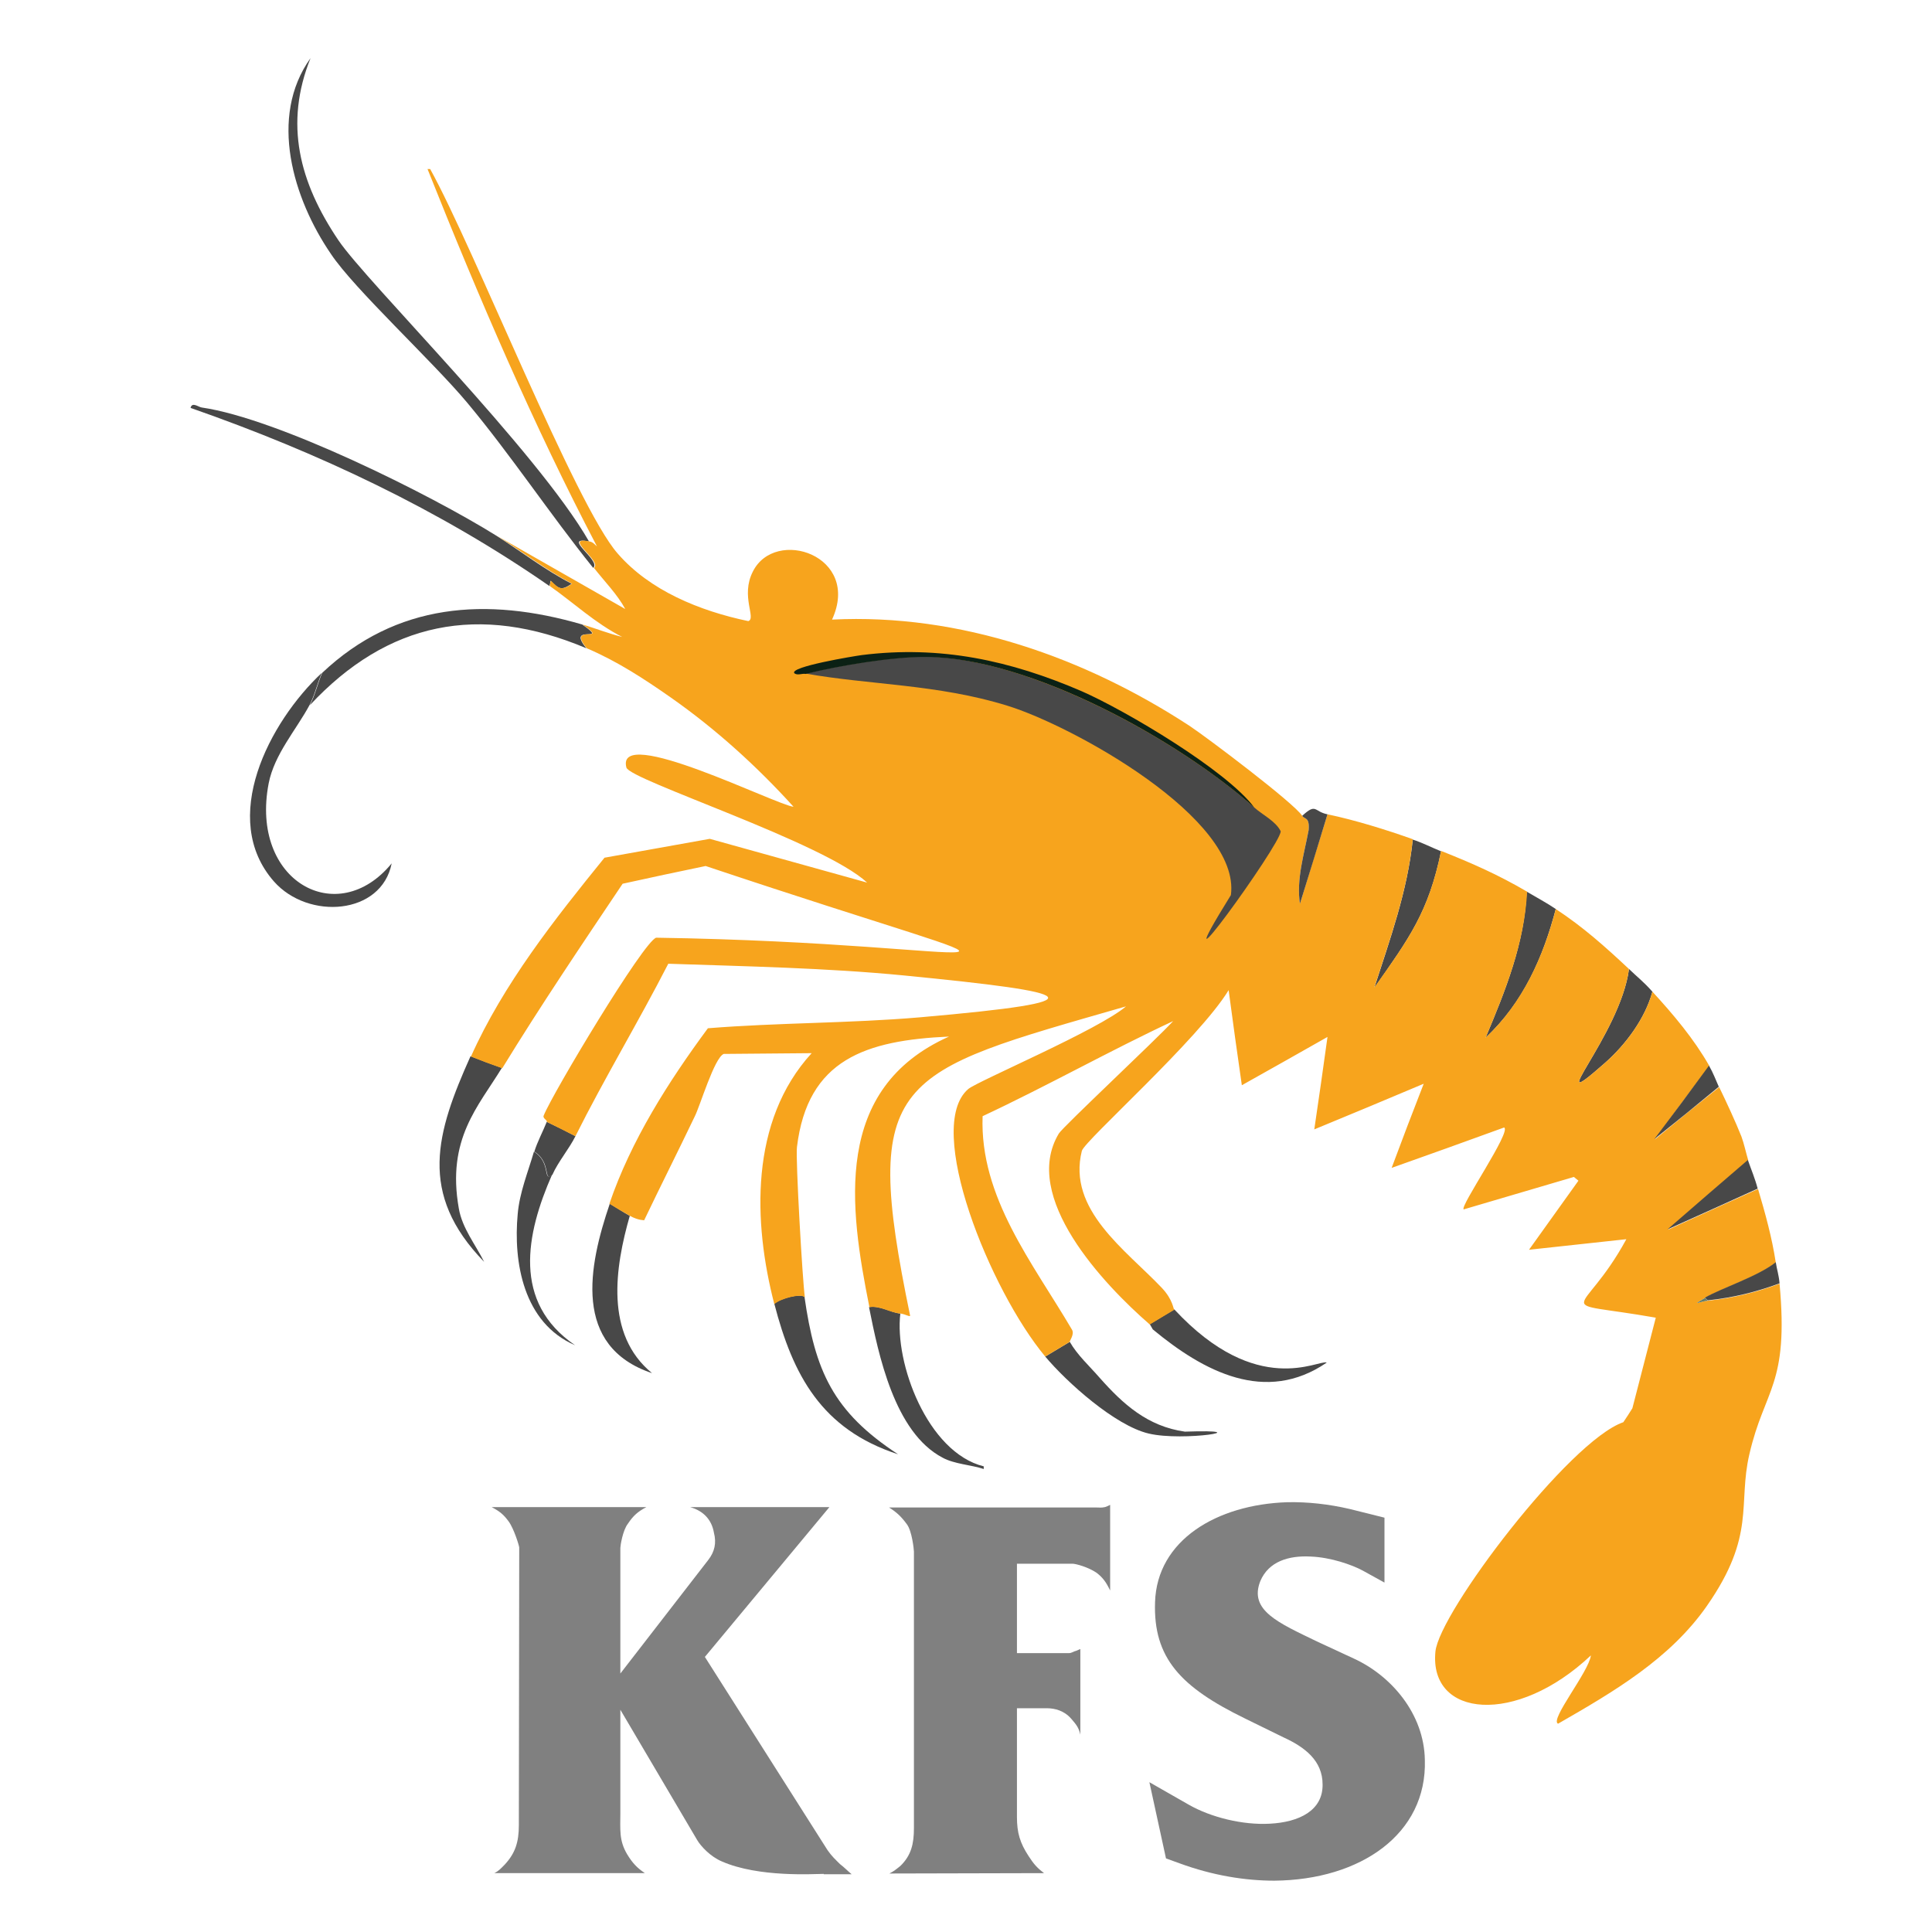 <?xml version="1.0" encoding="utf-8"?>
<!-- Generator: Adobe Illustrator 28.0.0, SVG Export Plug-In . SVG Version: 6.00 Build 0)  -->
<svg version="1.1" id="Calque_1" xmlns="http://www.w3.org/2000/svg" xmlns:xlink="http://www.w3.org/1999/xlink" x="0px" y="0px"
	 viewBox="0 0 512 512" style="enable-background:new 0 0 512 512;" xml:space="preserve">
<style type="text/css">
	.st0{display:none;}
	.st1{display:inline;fill:#C1C186;}
	.st2{display:inline;fill:#ADA37B;}
	.st3{display:inline;fill:#9B594C;}
	.st4{fill:#808080;}
	.st5{fill:#484848}
	.st6{fill:#f7a41d;}
	.st7{fill:#0B2115;}
	.st8{fill:#657C68;}
	.st9{fill:none;}
</style>
<g>
	<g id="Background_00000122702962386602814350000005901996467041675143_" class="st0">
		<path class="st1" d="M659.4-135.4c18.9,360.3,18.9,360.3,37.7,720.5c-378.3,19.8-378.3,19.8-756.6,39.6
			C-78.4,264.5-78.4,264.5-97.2-95.8C281.1-115.6,281.1-115.6,659.4-135.4z"/>
		<path class="st2" d="M147.2,484.1c24.6-0.6,13.1,0.9,19.8,3.9c5.1,2.3,46.1,1.4,61.7,3.8c11.9,1.9,23,7.5,34.9,9.5
			c-2,0.2-4.4,0.8-6.6,1.1c-27.1,2.8-53.4,10.7-80.4,14.1c-0.1,0.7-0.1,0.7-0.3,1.4c-14.5,1.2-124,11.4-113.5-16.3
			C68.8,486.2,132,484.5,147.2,484.1z"/>
		<path class="st2" d="M472.3,465.7c10.7-0.2,41.7,1.4,51,4.4c11.1,3.6,23.2,15.4,14.5,21.8c-7.4,5.5-57.5,9.3-69.5,10
			c-0.2-0.7-0.2-0.7-0.4-1.4c-34.1-0.3-68-5.2-102.1-4.5c-0.4,0-0.4,0-0.7,0c15-7.8,15-7.8,29.9-15.7c15.3-1.2,30.3-5.3,45.7-4.5
			C449.6,464.6,458.5,466,472.3,465.7z"/>
		<path class="st3" d="M468.2,501.9c-26.9,1.6-91.9,2.3-118.8,1.3c-2.8-0.1-6.7-0.3-9.3-1.6c7.5-0.7,22.6-2.5,25.6-5.6
			c34.2-0.6,68,4.3,102.1,4.5C468,501.2,468,501.2,468.2,501.9z"/>
		<path class="st3" d="M257.1,502.3c2,1.6,8.4,2.8,11.3,2.9c1.5,0.1,3-0.2,4.4-0.2c0,0.5,0.3,1.2-0.3,1.4
			c-4.5,1.8-84.7,10.4-96.1,11.4c0.1-0.7,0.1-0.7,0.3-1.4C203.7,513,230,505.2,257.1,502.3z"/>
	</g>
	<g>
		<g>
			<path class="st5" d="M53.5,108c20,2.9,60.3,22.9,78.1,34c6.6,4.2,12.9,9.1,19.9,12.7c-2.8,1.9-3.4,1.4-5.6-0.8
				c-0.1,0.7-0.1,0.7-0.3,1.4c-29.1-20.2-61.3-35.4-95.1-47.2C50.9,106.4,52.6,107.9,53.5,108z"/>
			<path class="st5" d="M82,186.9c-3.5,6.5-9.3,13-10.8,20.7c-5,25.9,18.2,38.8,32.6,21.2c-2.7,13.7-22.1,15.1-31.2,4.8
				C58,217,71.3,191.4,85.3,178.3C84.1,181,83.4,184.3,82,186.9z"/>
			<path class="st5" d="M154.3,165.5c7.6,5.3-4.5-0.5,1.1,6.3c-28.4-12-52.7-7-73.3,15.1c1.4-2.6,2.1-5.9,3.3-8.6
				C105,159.8,128.9,158.1,154.3,165.5z"/>
		</g>
		<g>
			<g>
				<path class="st5" d="M89.7,63.7c7.5,11.1,52.7,55.9,66.4,79.8c-7.5-1.5,3.4,5.1,1.1,7c-11.5-14.3-21.8-29.9-33.4-43.8
					c-9.1-10.9-30-30.2-36.1-39.4C77.7,52.7,71.1,31,82.3,15.4C75.3,32.8,79.3,48.3,89.7,63.7z"/>
				<path class="st5" d="M238.6,348.1c-1.6,13.1,7.2,36.8,22.1,40.5c0,0.4,0,0.4,0,0.7c-3.3-1.1-7.8-1.3-10.9-3
					c-12.8-6.7-17-27.4-19.5-39.9C233.3,345.9,235.9,347.8,238.6,348.1z"/>
				<path class="st5" d="M166.9,322.2c-3.9,13.6-6.7,31.4,5.9,41.7c-21.2-7.1-16.8-28.5-11.2-44.9
					C163.3,320,165.1,321.2,166.9,322.2z"/>
				<path class="st5" d="M133,283c-6.2,10.2-14.7,18.8-11.4,37.3c0.9,5.2,4.4,9.5,6.7,14.1c-17.6-18.1-12.7-34.2-3.6-54.5
					C128.8,281.5,128.8,281.5,133,283z"/>
				<path class="st5" d="M213.2,343.7c2.8,19.5,7.5,30.4,24.8,41.7c-20.3-6.6-27.9-21-32.8-39.9C206.8,344,212.3,342.7,213.2,343.7z
					"/>
				<path class="st5" d="M305.5,352.3c-0.1-0.1-0.7-1.3-0.8-1.4c3.2-1.9,3.2-1.9,6.5-3.9c22,23.7,38.3,13.2,40.4,14.1
					C335.4,372.2,319,363.5,305.5,352.3z"/>
				<path class="st5" d="M283.5,355.6c2,3.5,5.2,6.4,7.9,9.5c6.2,7,12.7,12.9,22.6,14.3c20.2-0.7-0.4,2.7-9.6,0.5
					c-8.9-2.1-21.7-13.6-27.4-20.4C280.3,357.5,280.3,357.5,283.5,355.6z"/>
				<path class="st5" d="M381.9,225.6c-3.3,16.1-8.5,23.1-17.7,36.2c4.2-13,8.8-25.7,10.2-39.3C376.9,223.3,379.4,224.6,381.9,225.6
					z"/>
				<path class="st5" d="M412.3,240.9c-3.3,12.6-8.6,24.8-18.6,34.1c5.3-12.6,10.3-25,10.9-38.7
					C407.3,237.9,409.8,239.2,412.3,240.9z"/>
				<path class="st5" d="M437.9,262.8c-1.9,7.1-7.1,14.1-12.7,19c-17.4,15.3,4.2-7.4,6.5-25C434.2,259.2,435.4,260,437.9,262.8z"/>
				<path class="st5" d="M152.5,301.1c-1.7,3.4-4.6,6.8-6.1,10.2c-2.5,2.2-0.2-3.3-4.8-6.1c0.8-2.6,2.3-5.4,3.3-7.9
					C148.7,299.1,148.7,299.1,152.5,301.1z"/>
				<g>
					<path class="st6" d="M163.7,146.7c8.5,9.8,21.7,15.2,34.6,17.9c2.2-0.7-2.1-6.6,1.2-13.1c5.9-11.9,28.8-4.3,21,12.7
						c34-1.7,67.1,10.1,94.8,28.2c4.8,3.2,27.6,20.4,29.8,23.8c0.6,1,2,0.2,1.7,3.8c-1.2,6.4-3.3,13.1-2.3,19.5
						c3.6-11.8,3.6-11.8,7.3-23.7c7.2,1.5,15.6,4.1,22.6,6.6c-1.4,13.7-6,26.3-10.2,39.3c9.3-13.1,14.4-20.1,17.7-36.2
						c8.3,3.3,15.1,6.3,22.8,10.8C404,250,399,262.4,393.7,275c9.9-9.3,15.3-21.5,18.6-34.1c7.3,4.8,13.1,10,19.4,15.9
						c-2.3,17.6-23.9,40.3-6.5,25c5.6-4.9,10.8-11.9,12.7-19c5.6,6.1,11,12.5,15.1,19.7c-7.3,9.7-7.3,9.7-14.5,19.5
						c8.5-7,8.5-7,17.1-13.9c1.8,3.7,4.4,9.3,5.9,13.1c0.7,1.9,1.2,4.3,1.8,6.3c-10.6,9.2-10.6,9.2-21.3,18.4
						c11.9-5.4,11.9-5.4,23.9-10.8c1.9,6.4,3.7,12.9,4.7,19.5c-4.8,3.8-14.3,6.8-18.8,9.4c-4.1,2.4-1,0.8,0.8,0.7
						c6.7-0.7,12.8-2.2,19-4.5c2.5,27-4,27.8-8,45.2c-3.1,13.3,1.8,21.4-11.2,40.1c-9.8,14.1-24.7,22.8-39.5,31.3
						c-2.3-1,8.2-13.8,8.7-18.1c-19.8,18.7-42.9,16.5-41.2-1c1-10.4,35.5-55.9,49.8-60.8c1.2-1.8,1.2-1.8,2.4-3.7
						c3.1-12,3.1-12,6.2-24c-28.5-5-19.6,0.9-7.8-20.8c-12.9,1.4-12.9,1.4-25.8,2.8c6.6-9.2,6.6-9.2,13.1-18.3
						c-0.6-0.5-0.6-0.5-1.2-1c-14.6,4.3-14.6,4.3-29.2,8.6c-1.2-0.6,12.8-20.8,10.7-21.7c-14.9,5.4-14.9,5.4-29.8,10.7
						c4.2-11.2,4.2-11.2,8.5-22.3c-14.5,6.1-14.5,6.1-29,12.1c1.8-12.3,1.8-12.3,3.5-24.5c-11.3,6.4-11.3,6.4-22.7,12.8
						c-1.8-12.6-1.8-12.6-3.5-25.2c-7.9,13-38.2,39.9-38.9,42.6c-3.9,15.6,11.6,26.2,21.2,36.3c3,3.2,3,5.6,3.3,5.8
						c-3.2,1.9-3.2,1.9-6.5,3.9c-12.2-10.6-34.2-33.8-24.1-50.6c1.1-1.8,25.8-24.9,30.3-29.8c-16.5,7.7-33.6,17.3-50.5,25.2
						c-0.8,21.5,13.3,38.9,23.7,56.6c0.7,1.2-0.7,3-0.6,3.2c-3.2,1.9-3.2,1.9-6.5,3.9c-14.6-17.5-32.2-60.8-20.4-70.9
						c2.5-2.1,34.6-15.7,41.8-21.9c-61.4,17.7-70.4,18.3-57.2,82c-0.3,0.3-1.1-0.4-2.6-0.6c-2.7-0.2-5.3-2.1-8.2-1.7
						c-5.3-26.5-9.8-57.9,21.1-71.7c-22,1-37.5,6-40.3,29.3c-0.4,3,1.5,35.9,2.1,39.8c-1-1.1-6.4,0.3-8.1,1.8
						c-5.6-21.6-6.6-48.5,9.9-66.5c-11.7,0.1-11.7,0.1-23.3,0.2c-2.5,1-6.3,13.9-7.7,16.6c-4.4,9.2-9,18.3-13.4,27.5
						c-0.1-0.1-1.4,0.1-3.8-1.2c-1.8-1-3.6-2.1-5.4-3.2c5.7-16.7,15.6-32.3,26.1-46.5c18.7-1.5,37.5-1.3,56.2-2.9
						c49.1-4.3,42.6-6.5-4.3-11.1c-20.6-2-41.7-2.4-62.4-3.1c-7.9,15.4-16.9,30.3-24.6,45.7c-3.8-1.9-3.8-1.9-7.6-3.8
						c0.2-0.5-1.2-0.9-0.8-1.7c2.3-5.8,26.5-46.2,29.8-47.1c93.2,1.4,115,15.1,13.1-19c-11,2.3-11,2.3-22,4.7
						c-10.8,16.1-21.8,32.4-31.9,48.9c-4.2-1.5-4.2-1.5-8.3-3.1c8.6-19.2,22.1-36.3,35.4-52.7c13.9-2.5,13.9-2.5,27.9-5
						c20.9,5.8,20.9,5.8,41.7,11.6c-11.5-10.7-63-27.2-63.8-30.5c-3-11.6,39.8,10,44.3,10.4c-9.7-10.7-20.6-20.6-32.6-29
						c-7-4.9-14.2-9.6-22.2-13c-5.6-6.8,6.5-1-1.1-6.3c3.6,1.1,6.9,2.4,10.5,3.3c-7.1-3.6-12.8-9-19.2-13.5c0.1-0.7,0.1-0.7,0.3-1.4
						c2.2,2.2,2.8,2.7,5.6,0.8c-7-3.7-13.3-8.6-19.9-12.7c17,9.7,17,9.7,34,19.4c-2.1-3.9-5.5-7.3-8.3-10.9c2.3-1.8-8.6-8.5-1.1-7
						c0.9,0.2,1.3,0.8,1.9,1.3c-16.7-31.9-31.4-66.1-44.9-100c0.4,0,0.4,0,0.7,0C125.6,65.7,152.6,134.1,163.7,146.7z"/>
					<g>
						<path class="st5" d="M465.8,315c-11.9,5.4-11.9,5.4-23.9,10.8c10.6-9.2,10.6-9.2,21.3-18.4C464.1,310,465.1,312.3,465.8,315z"
							/>
						<path class="st5" d="M471.6,340.1c-6.2,2.3-12.3,3.8-19,4.5c-0.4-0.3-0.4-0.3-0.8-0.7c4.5-2.6,14-5.6,18.8-9.4
							C470.9,336.5,471.4,337.8,471.6,340.1z"/>
						<g>
							<path class="st5" d="M332.4,214c2.1,1.9,5.7,3.6,7,6.3c0.1,3.4-33.4,49.5-13.2,16.9c2.7-20.3-42-44.9-59.3-50.2
								c-18.4-5.7-36.7-5.5-53.4-8.5c8.8-2.2,23.3-4.6,32-4.5C273.1,174.4,312.5,196.3,332.4,214z"/>
							<path class="st7" d="M332.4,214c-19.9-17.7-59.3-39.7-86.9-39.9c-8.7-0.1-23.2,2.3-32,4.5c-0.9-0.2-2.2,0.5-3-0.2
								c-1.3-1.7,15.7-4.5,17.9-4.8c20.8-2.6,39.3,1.4,58.3,9.6C298.3,188.3,325,204.1,332.4,214z"/>
						</g>
						<path class="st5" d="M455.5,288c-8.5,7-8.5,7-17.1,13.9c7.3-9.7,7.3-9.7,14.5-19.5C454,284.3,454.7,286.2,455.5,288z"/>
						<path class="st5" d="M351.8,215.8c-3.6,11.8-3.6,11.8-7.3,23.7c-1-6.4,1.1-13.1,2.3-19.5c0.3-3.6-1.1-2.8-1.7-3.8
							C348.9,212.7,348.2,215.1,351.8,215.8z"/>
						<path class="st8" d="M451.8,344c0.4,0.3,0.4,0.3,0.8,0.7C450.8,344.8,447.7,346.4,451.8,344z"/>
					</g>
				</g>
				<path class="st5" d="M146.3,311.3c-6.9,15.7-10.6,33.8,6.1,45.2c-13.7-5.9-16.4-22-15.2-34.8c0.5-5.7,2.7-11,4.3-16.5
					C146.1,308,143.8,313.4,146.3,311.3z"/>
			</g>
		</g>
	</g>
</g>
<g>
	<rect x="-2.6" y="396.4" class="st9" width="512.4" height="104.9"/>
	<path class="st4" d="M218.3,496.6c-2.6,0-17.2,1-27-3.3c-3.1-1.3-5.6-4.1-6.5-5.6l-20.4-34.6v27.3c0,4.4-0.4,7.3,1.8,11
		c1.4,2.3,2.6,3.6,4.7,5H131c1.2-0.6,1.7-1.2,2.7-2.2c2.9-3.1,3.8-6.1,3.8-10.5l0.1-73.6c0-0.4-1.4-5-2.8-6.9
		c-1.3-1.8-2.4-2.7-4.5-3.8h41c-2.3,1.2-3.5,2.3-4.9,4.4c-1.4,1.8-2,5.9-2,6.4v33.3l23.3-30.1c1.7-2.2,2.2-4.5,1.5-7.2
		c-0.6-3.5-2.8-5.8-6.3-6.8h36.9l-33,39.7l32.5,51.2c1.2,1.7,2,2.4,3.3,3.7c1.3,1,1.9,1.7,3.1,2.7H218.3z"/>
	<path class="st4" d="M290.6,416.8c-2.2-1.5-5.5-2.4-6.4-2.4h-14.7v23.7h13.8c0.5,0,1-0.3,1.5-0.5c0.5-0.1,1-0.4,1.5-0.6v22.7
		c-0.4-1.9-1.2-2.8-2.4-4.2c-1.9-2.2-4.4-2.8-6.5-2.8h-7.9v28.8c0,4.2,0.8,6.9,3.1,10.4c1.3,2,2.2,3.1,4.1,4.5l-41,0.1
		c1.2-0.6,1.9-1.2,2.9-2c2.9-2.8,3.6-5.9,3.6-10v-73.3c0-0.5-0.5-5.5-1.9-7.3c-1.4-1.9-2.6-3.1-4.7-4.4h54.9c0.9,0,1.4,0.1,2.3-0.1
		c0.4-0.1,0.8-0.3,1.4-0.6v22.7C293.2,419.4,292.3,418.1,290.6,416.8z"/>
	<path class="st4" d="M337.7,498.4c-7.8,0-16.4-1.4-25.1-4.6l-3.6-1.3l-4.4-20.2l10.5,6c5.8,3.3,14.2,5.4,21.4,5
		c7.8-0.4,14.1-3.5,14-10.4c0-6.3-4.7-9.9-10.4-12.5l-10.2-5c-17-8.3-24.3-16-23.8-30.8c0.5-16.4,16.3-25.9,35.1-26.5
		c5.4-0.1,10.9,0.5,16.5,1.8l9.2,2.3v17.2l-5.8-3.2c-2.8-1.5-8.4-3.5-13.8-3.7c-5.8-0.3-11.1,1.3-13.3,6.5c-3.1,7.8,4.9,11.1,15,16
		l9.7,4.5c9.9,4.5,18.7,14.6,18.9,26.9C378.2,486,360.6,498.2,337.7,498.4z"/>
</g>
<g>
</g>
<g>
</g>
<g>
</g>
<g>
</g>
<g>
</g>
<g>
</g>
<g>
</g>
<g>
</g>
<g>
</g>
<g>
</g>
<g>
</g>
<g>
</g>
<g>
</g>
<g>
</g>
<g>
</g>
</svg>
